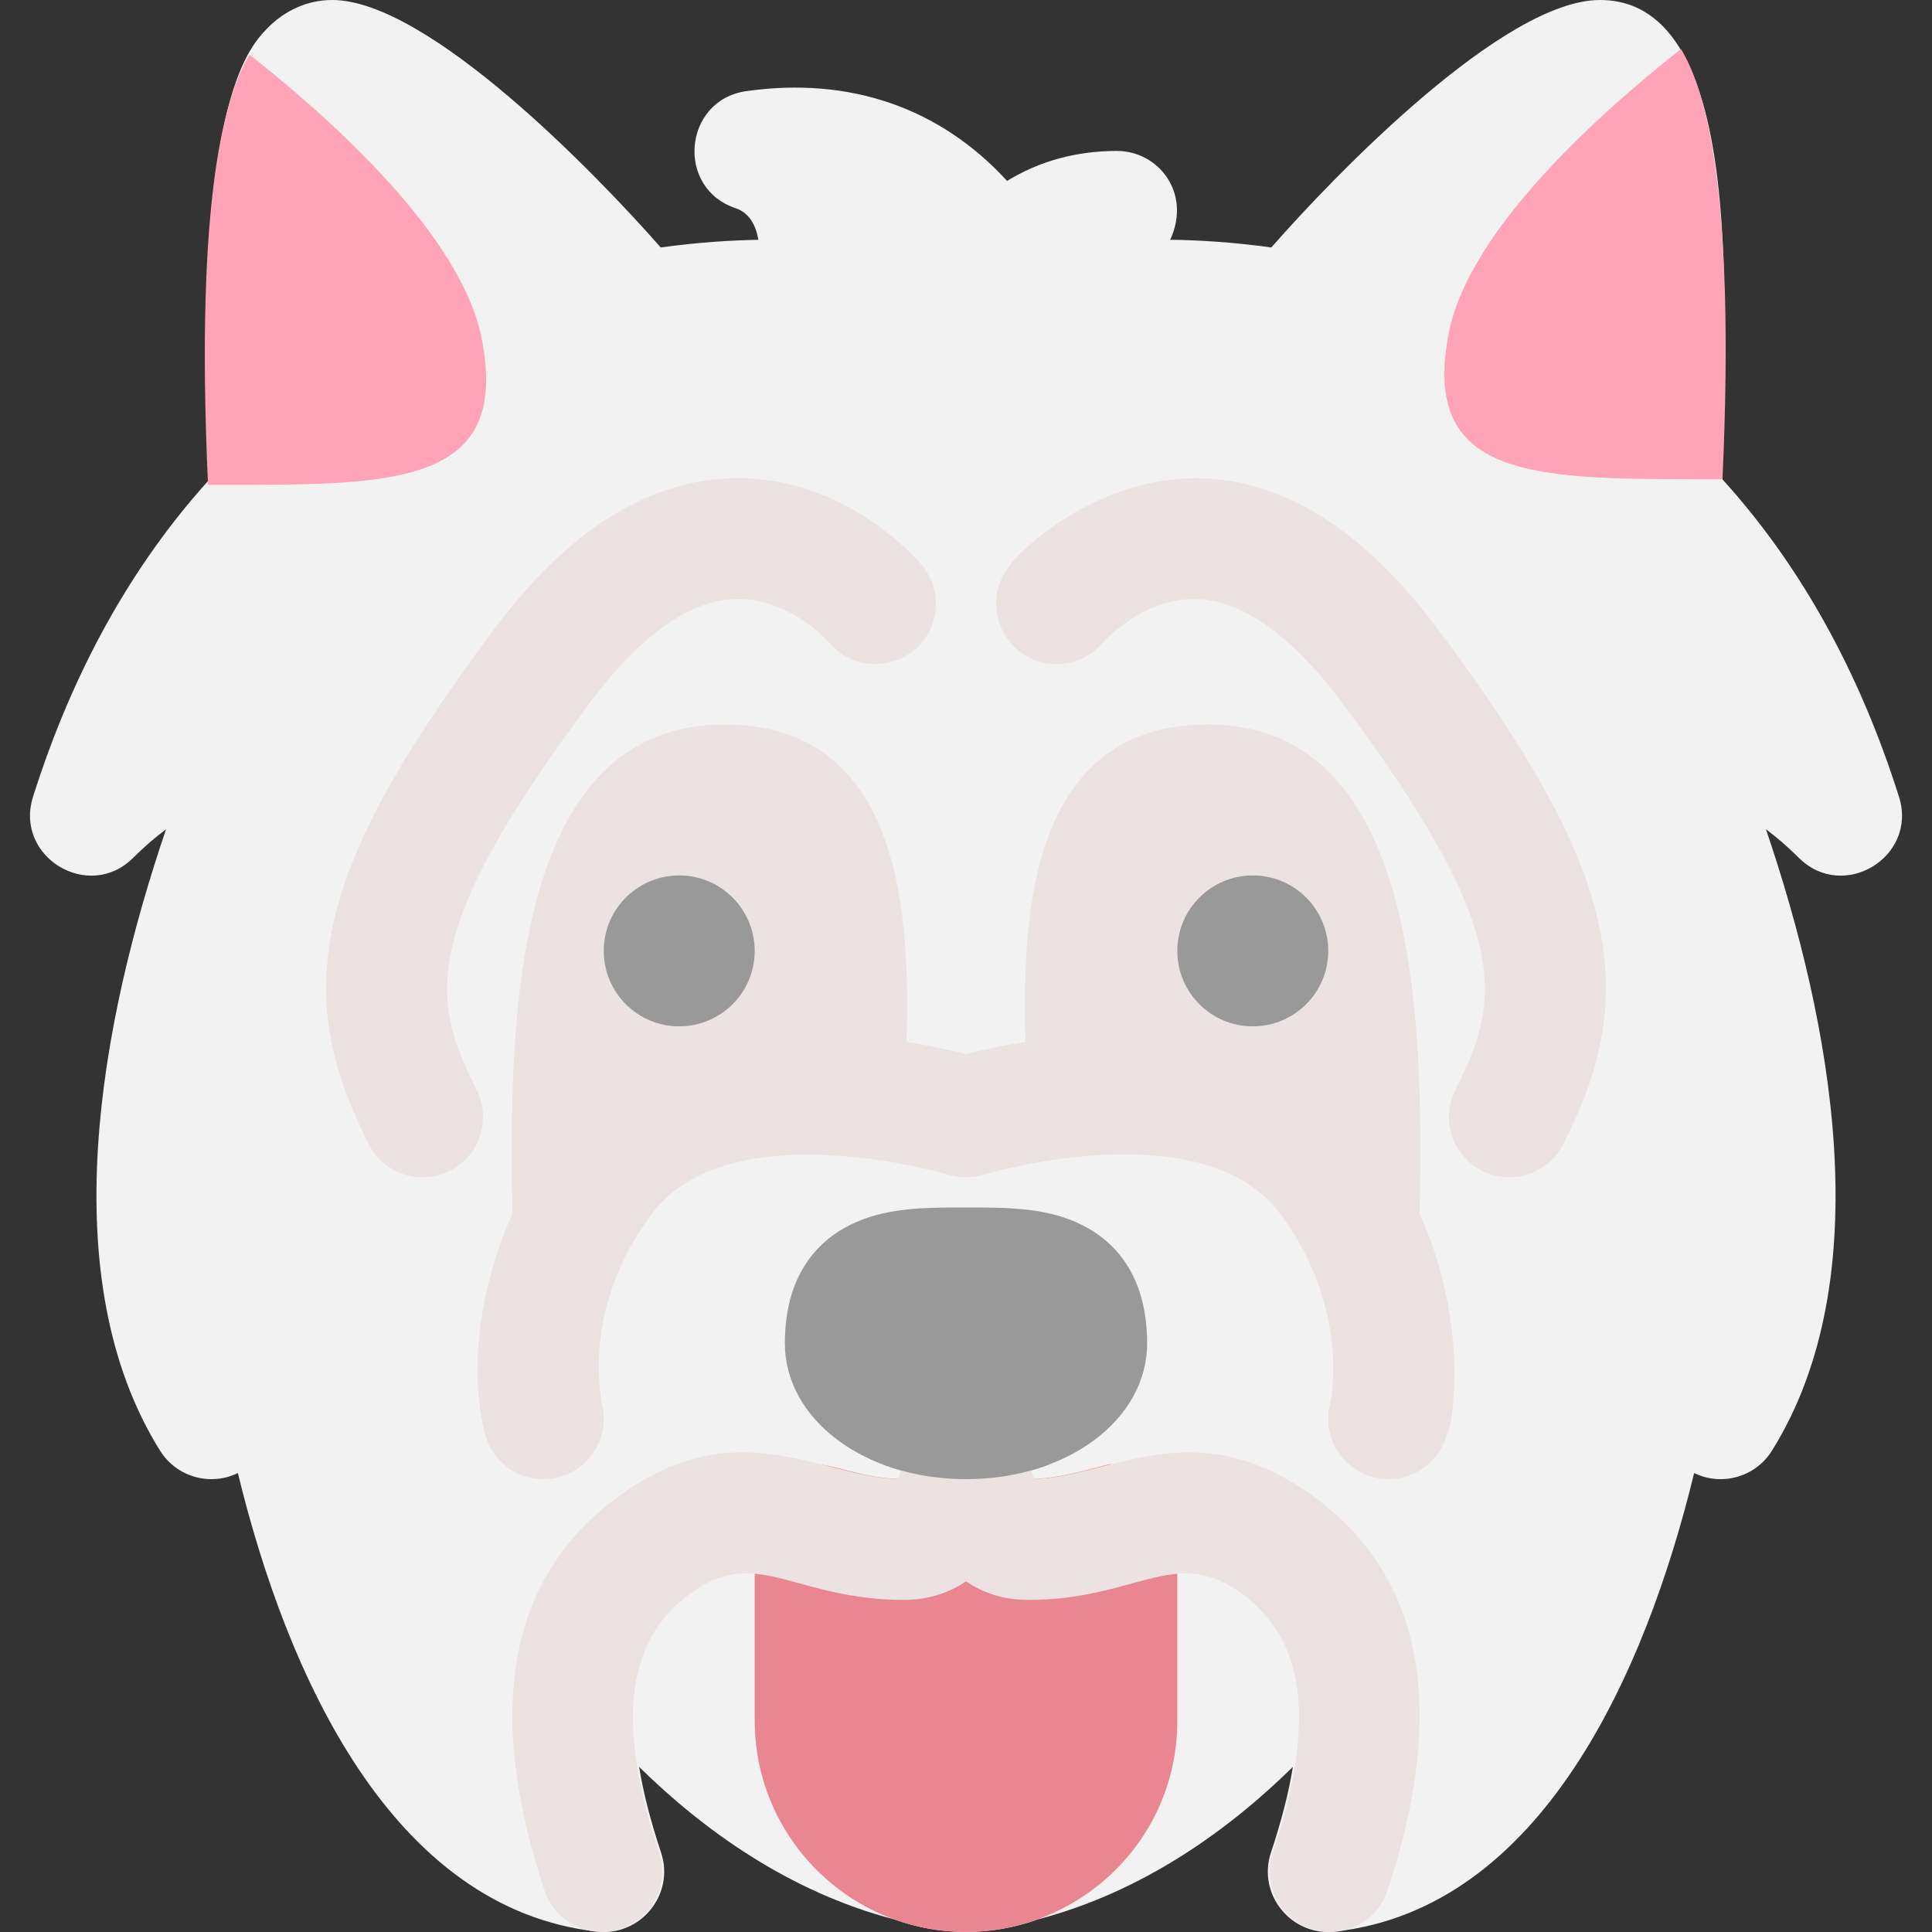 <!-- Icon made by Vitaly Gorbachev from https://www.flaticon.com/authors/vitaly-gorbachev -->
<svg id="Layer_1" enable-background="new 0 0 512.011 512.011" height="512" viewBox="0 0 512.011 512.011" width="512" xmlns="http://www.w3.org/2000/svg"><rect x="0" y="0" width="512.011" height="512.011" fill="#333333" stroke="none"/><path d="m476.696 227.31c-2.94-2.93-5.86-5.43-8.69-7.54 17.396 51.129 30.19 118.925 1.57 164.71-4.384 7.011-13.306 9.453-20.6 5.9-12.953 53.221-40.622 115.451-95.2 121.52-11.363 1.345-20.681-9.724-16.95-20.96 2.76-8.27 4.69-15.82 5.81-22.69-16.99 16.71-39.72 33.13-67.66 40.44-12.271 4.43-25.755 4.399-37.94 0-27.94-7.31-50.67-23.73-67.66-40.44 1.12 6.87 3.05 14.42 5.81 22.69 3.737 11.254-5.602 22.303-16.95 20.96-54.569-6.068-82.242-68.28-95.2-121.52-7.373 3.591-16.272 1.023-20.6-5.9-28.643-45.822-15.794-113.674 1.57-164.71-2.83 2.11-5.75 4.61-8.69 7.54-11.782 11.804-31.598-.21-26.57-16.13 10.5-33.23 26.22-61.49 46.78-84.13-4.52-98.62 10.2-114.14 15.1-119.32 4.73-4.98 10.9-7.73 17.38-7.73 25.518 0 70.27 46.405 87.09 65.58 10.06-1.39 18.9-1.91 25.89-2.03-.65-3.72-2.32-7.13-6.04-8.37-15.959-5.328-13.86-28.64 2.8-31.02 27.5-3.93 51.48 4.46 69.14 23.79 8.5-5.23 18.32-7.95 29.12-7.95 10.954 0 19.846 11.107 14.12 23.54 7.12.08 16.29.59 26.79 2.04 16.82-19.175 61.572-65.58 87.09-65.58 39.954 0 32.48 85.885 32.48 127.05 20.56 22.64 36.28 50.9 46.78 84.13 5.026 15.915-14.786 27.937-26.57 16.13z" fill="#f2f2f2"/><path d="m312.006 404.05v51.95c0 37.612-36.263 64.219-71.96 53.68-.1-.034-3.017-1-3.05-1-21.55-7.8-36.99-28.47-36.99-52.68v-51.95c0-8.84 7.16-16 16-16 4.877 0 12.154 3.559 22.45 3.92.26-.6.5-1.36.7-2.17-1.84-.5-3.62-1.09-5.34-1.75h44.38c-1.72.67-3.5 1.25-5.34 1.75.21.83.45 1.58.7 2.17 7.107-.249 13.537-2.159 20.4-3.92h2.05c8.84 0 16 7.16 16 16z" fill="#ea8692"/><path d="m136.006 336c0-40-8.498-144 56-144 56 0 48 72 48 96 0 26.249-40-24-104 48z" fill="#ece2e2"/><path d="m376.031 336c0-40 8.498-144-56-144-56 0-48 72-48 96 0 26.249 40-24 104 48z" fill="#ece2e2"/><path d="m456.486 126.99c-.16.01-.32.01-.48.01-48 0-80 1-72-39 5.43-27.15 39.89-58 61.47-75.01 6.12 10.02 14.58 36.02 11.01 114z" fill="#ffa4b8"/><path d="m55.13 128.49c.16.01.32.01.48.01 48 0 80 1 72-39-5.43-27.15-39.89-58-61.47-75.01-6.12 10.02-14.58 36.02-11.01 114z" fill="#ffa4b8"/><circle cx="180.006" cy="252" fill="#999" r="20"/><circle cx="332.006" cy="252" fill="#999" r="20"/><g fill="#ece2e2"><path d="m256.005 279.393c-17.686-4.567-78.933-16.814-108.799 23.008-18.973 25.297-23.884 56.834-18.723 77.48l.015-.004c1.736 6.959 8.01 12.123 15.507 12.123 10.206 0 18.08-9.558 15.507-19.877.238-.061-6.201-24.532 13.292-50.523 20.466-27.287 77.763-10.531 78.44-10.324 3.241 1.018 6.71.915 9.545-.008.573-.179 57.792-17.164 78.415 10.332 20.273 27.031 12.533 53.596 13.277 50.52l.015.004c-2.566 10.299 5.284 19.876 15.51 19.876 7.497 0 13.771-5.164 15.507-12.123 1.145.295 9.099-40.402-18.708-77.477-29.866-39.822-91.114-27.574-108.8-23.007z"/><path d="m244.298 149.757c-.811-.971-20.167-23.784-50.056-23.018-22.522.577-43.731 13.921-63.036 39.661-25.019 33.357-38.225 57.454-42.819 78.129-5.409 24.344 1.277 42.563 9.309 58.626 3.944 7.891 13.548 11.114 21.466 7.155 7.903-3.951 11.107-13.563 7.155-21.466-11.642-23.284-16.397-40.729 30.489-103.245 8.971-11.961 22.848-26.331 38.013-26.864 15.079-.484 26 12.808 24.896 11.508l.003-.002c9.537 11.431 28.289 4.721 28.289-10.241-.001-7.034-3.951-10.041-3.709-10.243z"/><path d="m423.625 244.529c-4.595-20.675-17.801-44.771-42.819-78.129-58.337-77.785-113.828-17.257-113.089-16.641-8.591 10.298-1.353 26.241 12.289 26.241 8.226 0 12.192-5.84 12.292-5.757-2.486 2.926 8.951-12.012 24.896-11.508 15.165.533 29.042 14.903 38.013 26.864 46.887 62.517 42.131 79.961 30.489 103.245-5.355 10.709 2.539 23.159 14.298 23.159 5.869-.001 11.521-3.242 14.323-8.849 8.031-16.061 14.717-34.281 9.308-58.625z"/><path d="m345.381 394.688c-29.85-19.902-50.918-3.431-71.323-2.715-.802-1.89-1.513-5.415-1.553-8.083.002.174 2.601.11-32.999.11.009-.964.036 4.23-1.552 7.973-20.466-.719-41.448-17.204-71.323 2.715-36.26 24.176-36.028 65.201-22.304 106.372 2.794 8.383 11.856 12.913 20.238 10.119 8.383-2.794 12.914-11.855 10.119-20.238-11.752-35.257-8.671-57.381 9.697-69.628 16.703-11.139 26.901 2.688 55.124 2.688 6.547 0 12.024-1.849 16.5-4.94 4.476 3.091 9.953 4.94 16.5 4.94 28.08 0 38.438-13.815 55.124-2.688 18.368 12.247 21.449 34.371 9.697 69.628-2.795 8.383 1.736 17.444 10.119 20.238 8.382 2.794 17.444-1.736 20.238-10.119 13.726-41.172 13.957-82.197-22.302-106.372z"/></g><path d="m304.006 356c0 20.19-21.08 36-48 36s-48-15.81-48-36c0-19.81 10.35-28.44 19.03-32.19 8.83-3.81 18.61-3.81 28.97-3.81s20.14 0 28.97 3.81c8.68 3.75 19.03 12.38 19.03 32.19z" fill="#999"/></svg>